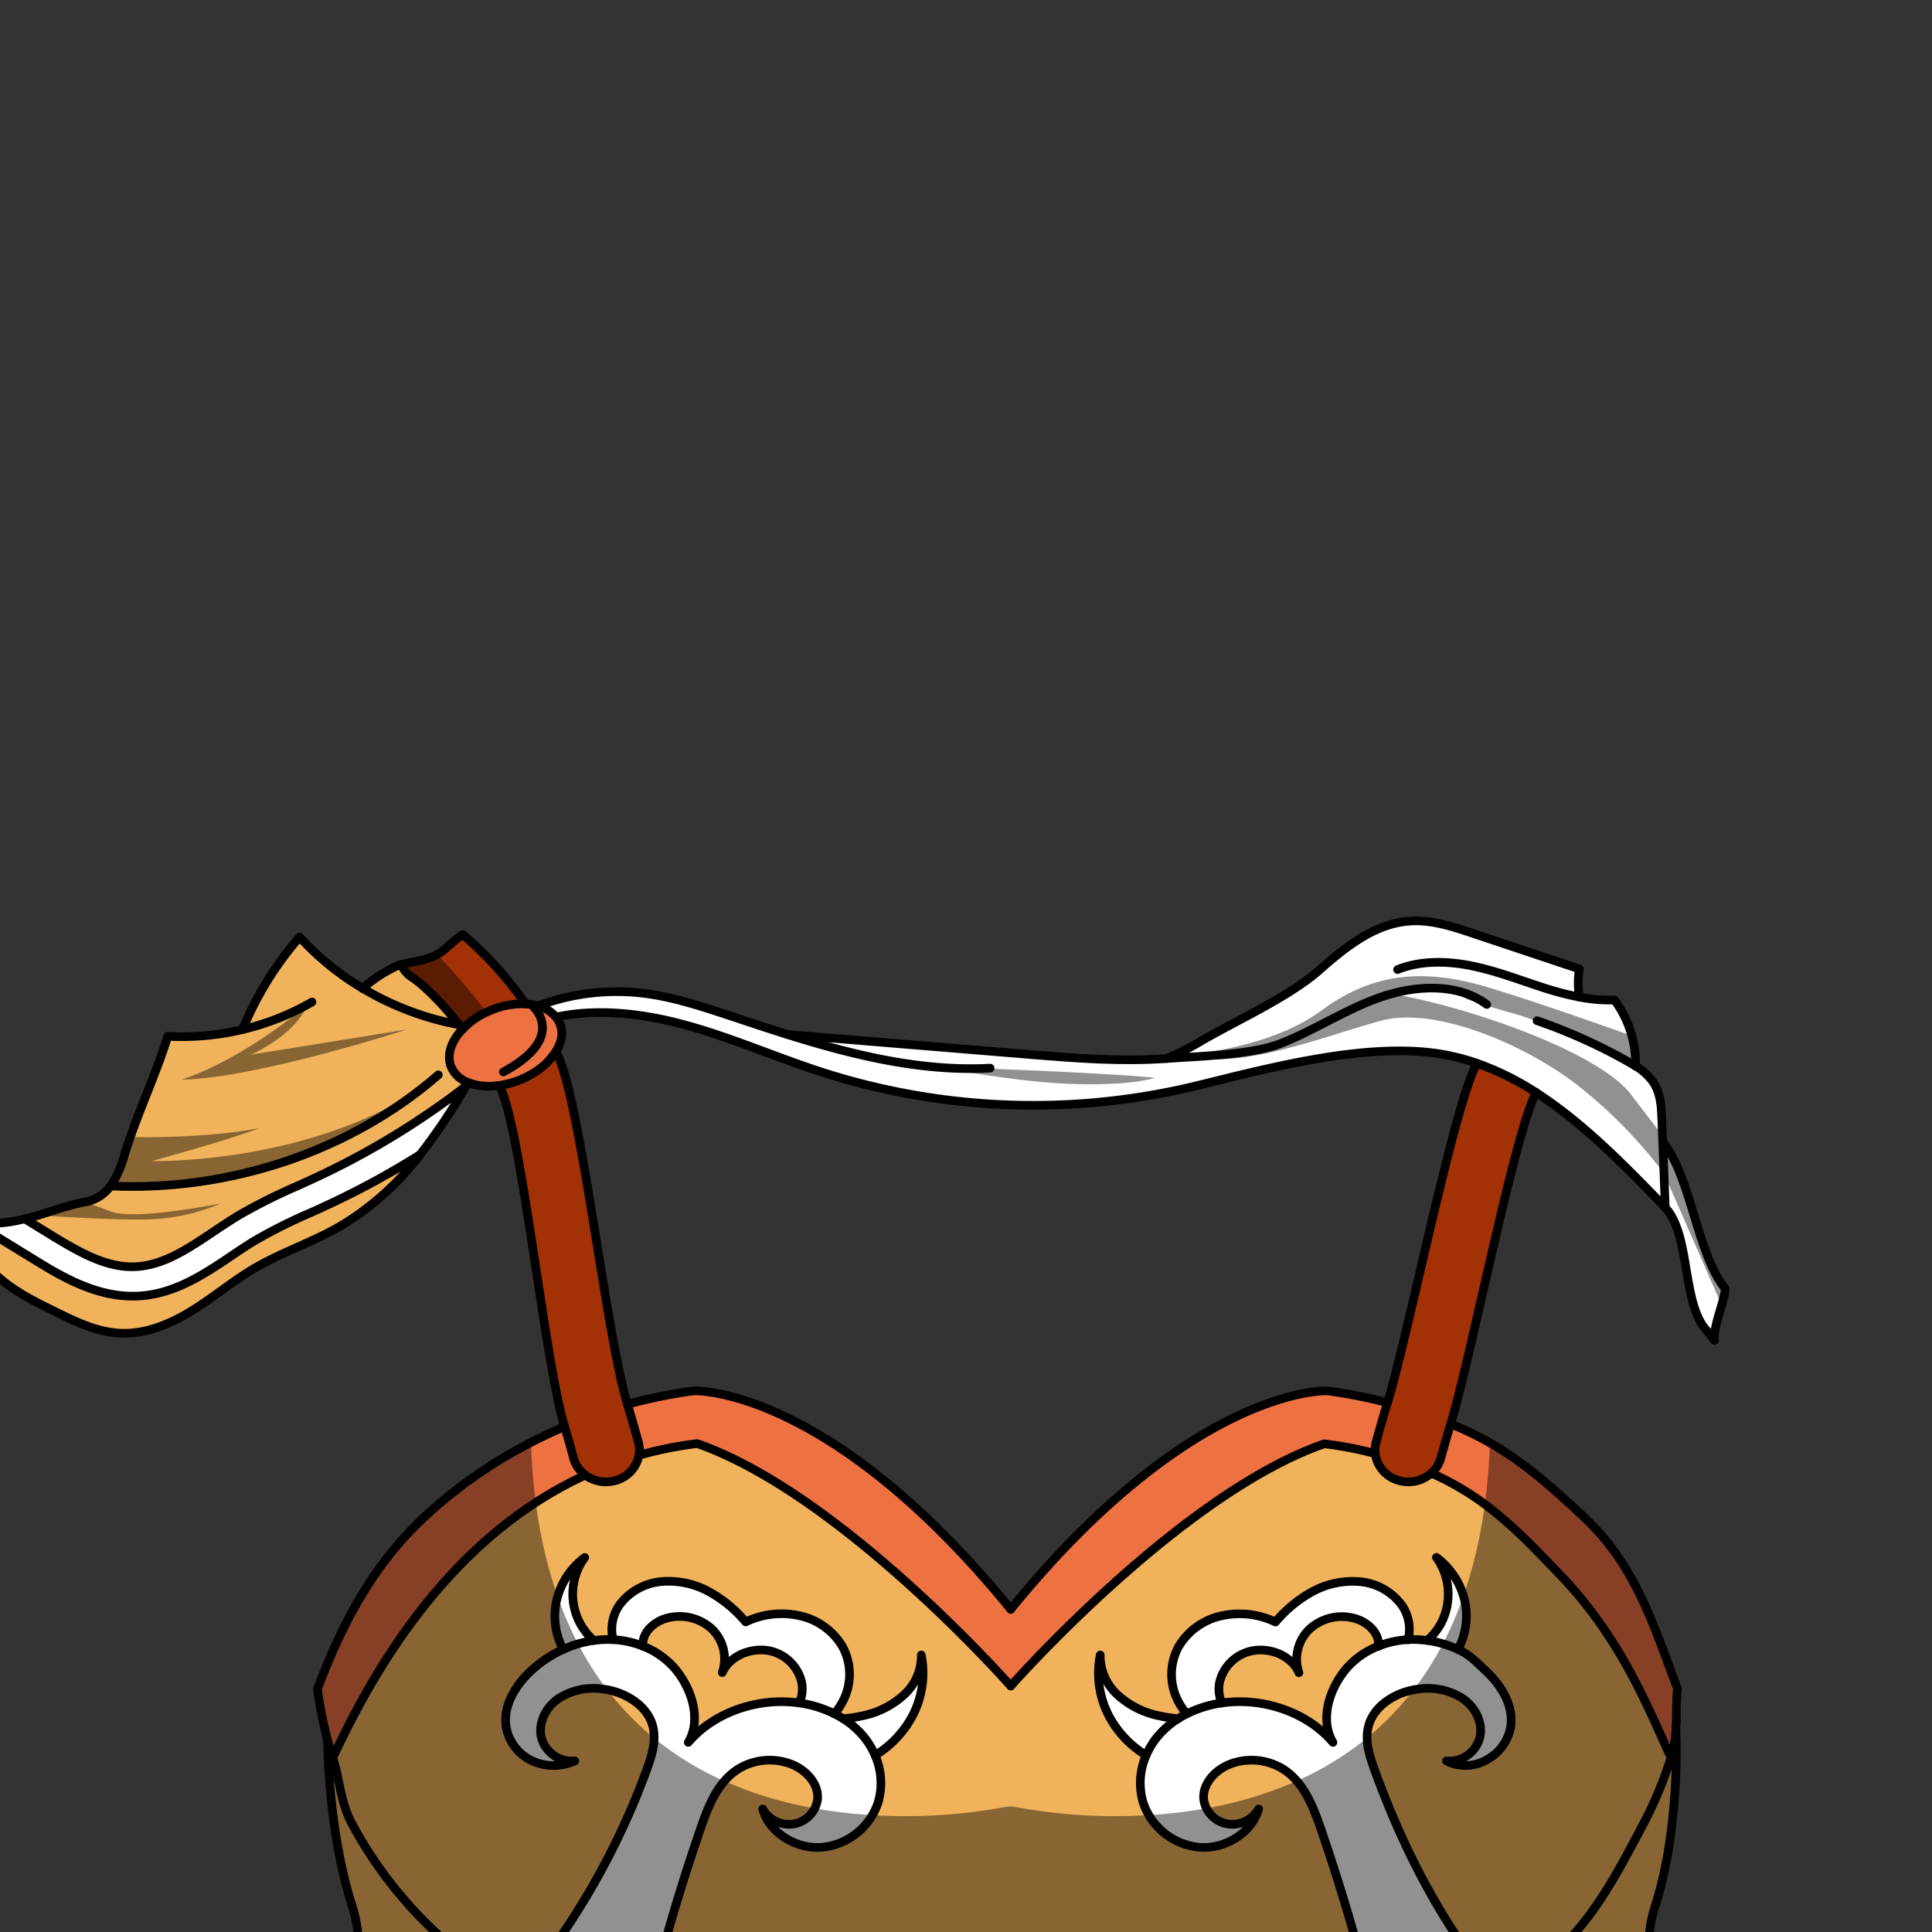 <svg xmlns="http://www.w3.org/2000/svg" xmlns:xlink="http://www.w3.org/1999/xlink" viewBox="0 0 432 432">
  <rect x="0" y="0" width="432" height="432" fill="#333333" stroke="none"/>
  <defs>
    <style>.BUNTAI_WALRUS_OUTFIT_BUNTAI_WALRUS_OUTFIT-41_cls-1,.BUNTAI_WALRUS_OUTFIT_BUNTAI_WALRUS_OUTFIT-41_cls-9{fill:none;}.BUNTAI_WALRUS_OUTFIT_BUNTAI_WALRUS_OUTFIT-41_cls-2{isolation:isolate;}.BUNTAI_WALRUS_OUTFIT_BUNTAI_WALRUS_OUTFIT-41_cls-3,.BUNTAI_WALRUS_OUTFIT_BUNTAI_WALRUS_OUTFIT-41_cls-6{fill:#f0b25a;}.BUNTAI_WALRUS_OUTFIT_BUNTAI_WALRUS_OUTFIT-41_cls-3,.BUNTAI_WALRUS_OUTFIT_BUNTAI_WALRUS_OUTFIT-41_cls-9{stroke:#000;}.BUNTAI_WALRUS_OUTFIT_BUNTAI_WALRUS_OUTFIT-41_cls-3{stroke-miterlimit:10;stroke-width:1.93px;}.BUNTAI_WALRUS_OUTFIT_BUNTAI_WALRUS_OUTFIT-41_cls-4{clip-path:url(#BUNTAI_WALRUS_OUTFIT_BUNTAI_WALRUS_OUTFIT-41_clip-path);}.BUNTAI_WALRUS_OUTFIT_BUNTAI_WALRUS_OUTFIT-41_cls-5{fill:#fff;}.BUNTAI_WALRUS_OUTFIT_BUNTAI_WALRUS_OUTFIT-41_cls-7{fill:#ee7142;}.BUNTAI_WALRUS_OUTFIT_BUNTAI_WALRUS_OUTFIT-41_cls-8{fill:#a23105;}.BUNTAI_WALRUS_OUTFIT_BUNTAI_WALRUS_OUTFIT-41_cls-9{stroke-linecap:round;stroke-linejoin:round;stroke-width:1.93px;}.BUNTAI_WALRUS_OUTFIT_BUNTAI_WALRUS_OUTFIT-41_cls-10{opacity:0.43;mix-blend-mode:multiply;}</style>
    <clipPath id="clip-path">
      <path class="BUNTAI_WALRUS_OUTFIT_BUNTAI_WALRUS_OUTFIT-41_cls-1" d="M-6.89-3.42v441H443.29v-441Zm321.36,270.9a.93.93,0,0,1-.59.21,1,1,0,0,1-.68-.28,25,25,0,0,1-4.38-6.56c-.48,8.51-1.27,18.22-2.5,23.12a1,1,0,0,1-.94.73h-.14a1,1,0,0,1-.82-1c.07-2.06.16-5.08.18-8.62a52.61,52.61,0,0,1-2,7.72c.07,6.19-.69,7.94-.77,8.12a1,1,0,0,1-.87.54h-.08a1,1,0,0,1-.85-.7,54.24,54.24,0,0,0-6.15-12.86l-3.59-2.16c-.63,3-1.3,6-2,9-.37,17.11-1,41.18-1.77,58.86a198.36,198.36,0,0,1-5.17,36.19.05.05,0,0,1,0,0c-.08.38-.18.76-.26,1.14l-.41,1.62c-3.93,16-10.43,33.75-13.44,33.75-2.42,0-2.54-1.74-3.05-9.06l-.4-5.52a1.11,1.11,0,0,1,0-.17c-.41-5.35-1-11.16-1.7-17.67-.1-.94-.21-2-.32-3l-.05-.53c-.07-.67-.13-1.37-.2-2.08l-.09-1c0-.43-.08-.86-.12-1.31l-.13-1.46c-.39-4.49-.8-9.82-1.22-15.86l-.22-3.14c0-.12,0-.18,0-.23-.25-3.7-.51-7.61-.76-11.61l-.18-2.88c-.19-2.91-.37-5.86-.54-8.83-.07-.94-.12-1.9-.18-2.86v-.25c-.38-6.48-.75-13-1.1-19.21l.95-.17-1,.06c0-.06,0-.12,0-.17a.86.86,0,0,1,0-.16s0-.09,0-.13v-.26c0-.14,0-.24,0-.31s0-.27,0-.42V308l0-.5a.66.66,0,0,1,0-.14c0-.17,0-.43,0-.68l0-.52c-.31-5.66-.6-11.06-.86-16l-.14-2.64c-.21-4-.4-7.7-.55-10.89l-.17-3.36c-.29-5.9-.46-9.45-.46-9.45l-.54-9.16a18.64,18.64,0,0,1-2.21,1.44l-.07,0h0a22.3,22.3,0,0,1-7.52,2.43,29,29,0,0,1-3.94.27,30.26,30.26,0,0,1-9.77-1.58l-.08,0a24.67,24.67,0,0,1-8.79-5.1l-.24.19-.44.34-.16.13-.09.06-.06,0-.71.52c-.08,4.76-.19,10.72-.33,17.42l-.08,4.11c-.06,3.41-.14,7-.22,10.61l-.06,2.58c0,1.1,0,2.2-.07,3.32-.12,5-.25,10.12-.38,15.18l-.1,3.69c-.17,6.26-.36,12.44-.56,18.29,0,.56,0,1.13-.05,1.69l-.12,3.41c0,.84-.06,1.67-.1,2.49l-.2,5c0,.75-.06,1.48-.1,2.2v.14c-.17,3.75-.41,7.42-.73,11,0,.37-.06.74-.1,1.1s-.05.7-.09,1.07a2.11,2.11,0,0,0,0,.32c-.06.58-.11,1.09-.17,1.61-.08.8-.16,1.61-.26,2.42-.31,2.82-.68,5.73-1.13,8.86a4.19,4.19,0,0,1-.08.56c-.11.76-.22,1.53-.34,2.28-.23,1.51-.46,3-.71,4.46l-.06.34c-.17,1-.34,2-.52,3-2.79,15.6-6.23,27.62-8.42,32.6-1,2.35-1.75,3.22-2.66,3.22-1.33,0-2.41-.74-3.31-2.28a7.16,7.16,0,0,1-.35-.66,27.35,27.35,0,0,1-1.67-4.87.19.19,0,0,0,0-.07c-.11-.48-.23-1-.36-1.52l.91-.34-.93.24s0-.1,0-.11c0-.19-.08-.41-.13-.62C195.21,401,194.14,393.76,193,384l-.08-.71c-.06-.55-.12-1.11-.17-1.68s-.11-1-.16-1.51a.53.53,0,0,1,0-.15c-.54-5.39-1.1-12.27-1.73-21.12,0-.26,0-.49,0-.72-.06-.83-.12-1.65-.17-2.48l0-.38c-.09-1.2-.17-2.44-.25-3.68,0-.31,0-.65-.07-1q-.21-3-.4-6.07l-.15-2.29c-.05-.72-.09-1.43-.13-2.12,0-.49-.07-1-.1-1.53l-.12-1.91a1.68,1.68,0,0,1,0-.2c0-.08,0-.25,0-.4s0-.4,0-.64c0-.51-.08-1.05-.11-1.59l0-.75c-.08-1.25-.16-2.52-.23-3.78,0-.59-.08-1.21-.12-1.82-.21-3.73-.43-7.47-.64-11.15-.06-1-.12-2.06-.17-3.09-.13-2.16-.25-4.31-.36-6.42-.05-.81-.09-1.6-.14-2.4l0-.81c-.17-3.1-.33-6.14-.48-9.05l-.08-1.45c-.06-1.22-.13-2.41-.18-3.57l-.08-1.39-.09-1.76,0-.73c-.05-.92-.09-1.82-.13-2.7,0-.47,0-.93-.07-1.4a1.47,1.47,0,0,1,0-.27l-.19-3.82v-.11l-.23-4.78c0-.32,0-.61,0-.91l0-.79-1.43.58-1.34.51a3.05,3.05,0,0,1-.29.11l-.25.09-1,.36-.18.07-.29.1-.22.07-.15,0-.13.05-.1,0-.27.08h0l0,0-.11,0-.23.06h0l-.33.11h0l-.23.08a.88.88,0,0,1-.15,0l-.26.07-.16,0-.24.08-.13,0h0l-11,4.43a47.92,47.92,0,0,0-9.2,12.85,1,1,0,0,1-.78.58h-.11a1,1,0,0,1-.78-.4c-.22-.3-1.29-2.1-1.2-8.19a49,49,0,0,1-4-11.39c0,5.08.13,9.48.28,12.2a1,1,0,0,1-.76,1l-.2,0a1,1,0,0,1-.9-.63c-1.93-5.15-3.14-15.57-3.85-24.38a34.29,34.29,0,0,1-3.65,4.62,22.51,22.51,0,0,1-3.76,3.21.91.91,0,0,1-.54.17,1,1,0,0,1-.73-.33,1,1,0,0,1,0-1.28,17.85,17.85,0,0,0,2.82-4.47v0c4.09-8.93,3.82-22.41,3.7-28.16v-.53a26.44,26.44,0,0,1,3.94-13.81,83.21,83.21,0,0,1,3.71-15.81l-.09-.17a1,1,0,0,1-.13-.47,1,1,0,0,1,.82-.94,2.44,2.44,0,0,0,.1-.24,14.72,14.72,0,0,1,3-4.29c.08-.27.16-.55.24-.85l.32-1c.27-.88.57-1.81.89-2.72s.66-1.77,1-2.5l.13-.27c.06-.14.12-.26.18-.38v0c0-.16,0-.33,0-.49a1.1,1.1,0,0,1,0-.18c-.1-1.55-.17-3.3-.21-5.56v-1.34c0-1.76,0-3.7,0-5.84v-.25c0-.4,0-.78,0-1.17v-.47c0-1.34,0-2.51-.12-3.58s-.19-2.12-.35-3.13c0,0,0-.1,0-.12-.18-1.18-.4-2.35-.69-3.72-.14-.63-.27-1.25-.41-1.87a1.42,1.42,0,0,1,0-.2l-.23-1.1s0-.1,0-.11v0a1.13,1.13,0,0,1,0-.18v0a.7.7,0,0,1,0-.14l-.19-1s0,0,0-.06a44.1,44.1,0,0,1-.64-5.67l0-.67c-.05-1.73,0-3.5.12-5.42.51-7.72,3.1-13.73,8.15-18.92.23-.24.48-.49.73-.73a52.12,52.12,0,0,1,8.85-6.71,31.48,31.48,0,0,1,5.13-9.79,1.46,1.46,0,0,1,.15-.2,31.86,31.86,0,0,1,10.58-8.9c15.19-7.94,35.31-16.16,56.36-9.18l3.7.51c15.92,2.16,28.48,3.87,36,17.3a37.94,37.94,0,0,1,2.32,4.9l.19.16q.41.34.81.72l0,0,0,0c.58.52,1.18,1,1.76,1.58a82,82,0,0,1,7.67,7.88c.26.32.47.58.66.83s.42.53.61.79l.21.29c.11.17.23.33.33.49a14.06,14.06,0,0,1,.89,1.47l.12.21c3.22,6.08,4.55,8.6,3.49,24.53,0,.55-.07,1.1-.1,1.64s-.07,1.07-.09,1.6-.06,1-.09,1.55v.05h0c-.06,1-.11,2-.16,3-.25,5.42-.4,10.79-.45,16,0,.6,0,1.2,0,1.8,0,2.15,0,4.26,0,6.31,0,1.33,0,2.62.06,3.9h0c0,1.3.06,2.59.1,3.84,0,.24,0,.45,0,.65a.92.92,0,0,1,0,.16c0,.23,0,.47,0,.69,0,.48,0,.9.05,1.32l0,.62a5.73,5.73,0,0,1,.38.62l0,.06.38.68a5.64,5.64,0,0,1,.26.55,1.17,1.17,0,0,1,.1.2c.06.14.12.26.17.4l.08.19c0,.09.1.25.16.4s.11.32.15.45.1.3.16.5.17.65.26,1l.12.46.13.55c.17.73.33,1.44.49,2.17.07.33.14.69.2,1,.11.53.19,1,.27,1.44a0,0,0,0,0,0,0,.09.09,0,0,0,0,.05c.05.27.1.56.14.83l0,.11v0c.1.55.19,1.11.27,1.66s.16,1.09.25,1.66.13.94.19,1.42a7.07,7.07,0,0,1,.09.72c.05.33.09.7.13,1.07l.06.47s0,.08,0,.12l.11.95v.11c.05.42.1.93.15,1.43l0,.29a36.27,36.27,0,0,1,2.62,13.71v.52c-.09,6.81-.33,24.89,4.39,32.82A1,1,0,0,1,314.47,267.48Z" />
    </clipPath>
  </defs>
  <g class="BUNTAI_WALRUS_OUTFIT_BUNTAI_WALRUS_OUTFIT-41_cls-2">
    <g id="outfit">
      <path class="BUNTAI_WALRUS_OUTFIT_BUNTAI_WALRUS_OUTFIT-41_cls-3" d="M152.65,450.4l-7.89.25-8.73.28-58.68,1.86s5.47-14,1.4-26.62c-5.34-16.46-5.51-36.5-5.51-37.23v0l0-.1,1.92-6.57L78.35,385l.62.54,49.18,43.27s0,0,0,0L146,444.57h0Z" />
      <g class="BUNTAI_WALRUS_OUTFIT_BUNTAI_WALRUS_OUTFIT-41_cls-4">
        <path class="BUNTAI_WALRUS_OUTFIT_BUNTAI_WALRUS_OUTFIT-41_cls-3" d="M371.51,452.79l-50.6-1.61-5.46-.17-7.81-.25-11.44-.36,9.15-8,.83-.73,16.06-14.13.06-.05.38-.34,47.46-41.75,3.52-3.1,1,3.51h0l.13,3.15s.72,20.48-4.71,37.25C366,438.75,371.51,452.79,371.51,452.79Z" />
        <path class="BUNTAI_WALRUS_OUTFIT_BUNTAI_WALRUS_OUTFIT-41_cls-5" d="M206,370.07a11.79,11.79,0,0,1-3.87,8.9,19.49,19.49,0,0,1-9.11,4.65,34.46,34.46,0,0,1-4.42.7h0a14.8,14.8,0,0,0-1.94-1.09,14.58,14.58,0,0,0,2.58-4.31,13,13,0,0,0-.75-10.71,14.74,14.74,0,0,0-9.67-6.92,18.53,18.53,0,0,0-12,1.4,28.93,28.93,0,0,0-8.24-6.79A18.78,18.78,0,0,0,148,353.67a13.14,13.14,0,0,0-9.26,5,9.48,9.48,0,0,0-1.59,8,19.83,19.83,0,0,0-2,0,22,22,0,0,0-2.27.2,14.58,14.58,0,0,1-3.15-4c-.12-.23-.23-.46-.33-.7s-.2-.48-.29-.72-.1-.26-.14-.4l-.06-.2c-.06-.18-.12-.36-.17-.54a.14.14,0,0,1,0-.06s0,0,0,0a.47.47,0,0,1,0-.16c0-.14-.06-.27-.1-.4s-.08-.35-.11-.53a.59.59,0,0,1,0-.14,1.7,1.7,0,0,0,0-.22,1.38,1.38,0,0,0,0-.2.76.76,0,0,1,0-.21c0-.17,0-.34-.05-.52s0-.16,0-.24v-.07c0-.12,0-.24,0-.36v-.06c0-.06,0-.11,0-.16,0-.35,0-.69,0-1a1.77,1.77,0,0,1,0-.23l0-.4c0-.13,0-.27,0-.4s.07-.54.12-.8.1-.53.15-.79h0c0-.13.06-.26.1-.39s.07-.26.11-.39h0c.08-.26.16-.51.25-.76h0l.07-.18,0-.07c.05-.14.11-.28.17-.42a6.65,6.65,0,0,1,.27-.61,11.63,11.63,0,0,1,.59-1.1l.24-.38c.13-.22.28-.43.43-.64-.24.18-.48.37-.71.57a12.3,12.3,0,0,0-1.19,1.09c-.27.26-.52.54-.76.82s-.48.56-.7.86-.24.32-.35.49a4.35,4.35,0,0,0-.38.57c-.12.17-.22.34-.32.51s-.27.45-.39.68l-.17.33c-.17.33-.32.66-.46,1l-.18.45c-.17.43-.32.86-.45,1.3a11.74,11.74,0,0,0-.32,1.3c0,.17-.07.34-.1.51s-.07.44-.1.66a16,16,0,0,0,1.76,9.46,26.63,26.63,0,0,0-7.11,4.7c-3.67,3.34-6.48,8.06-5.64,12.81a10.39,10.39,0,0,0,5.7,7.36,10.75,10.75,0,0,0,2.08.75l.3.08.21,0c.32.07.64.12,1,.16a12.4,12.4,0,0,0,1.36.08l.6,0a3.55,3.55,0,0,0,.46,0l.17,0h.12l.21,0h0l.16,0,.21,0a7,7,0,0,0,.91-.2l.31-.08a.32.32,0,0,0,.09,0A8.07,8.07,0,0,0,128,394a4.77,4.77,0,0,0,.52-.22,4.76,4.76,0,0,1-1.25,0h-.13a.47.47,0,0,1-.17,0h-.09l-.12,0a4.9,4.9,0,0,1-.92-.21,1.11,1.11,0,0,1-.29-.1l-.1,0a.7.7,0,0,1-.2-.08l-.34-.14h-.06a3.24,3.24,0,0,1-.36-.2l-.14-.08-.14-.08,0,0a6.34,6.34,0,0,1-1-.78l-.24-.23c-.13-.12-.25-.25-.37-.38l-.21-.26-.06-.06h0c-.09-.12-.18-.24-.26-.37l-.16-.24a5.15,5.15,0,0,1-.43-.8,1.67,1.67,0,0,1-.08-.2l0,0,0-.1a.07.07,0,0,1,0-.05c0-.09-.07-.18-.1-.27s-.1-.35-.14-.52a7,7,0,0,1-.16-1.5c0-.12,0-.24,0-.38a.11.11,0,0,1,0-.05v-.06a1.21,1.21,0,0,1,0-.19s0-.1,0-.15v0s0,0,0,0a2.36,2.36,0,0,1,0-.28,2.56,2.56,0,0,1,0-.27.43.43,0,0,1,0-.11,1.16,1.16,0,0,1,0-.18,1.8,1.8,0,0,1,0-.19.3.3,0,0,1,0-.1l.06-.2c0-.09.05-.18.08-.26l0,0v0l.07-.18a.61.61,0,0,0,0-.12.19.19,0,0,1,0-.07c.05-.13.11-.26.17-.39s.15-.32.24-.48a3.84,3.84,0,0,1,.22-.39h0l.1-.18c.13-.21.28-.42.44-.63l.06-.08.25-.31a4.36,4.36,0,0,1,.41-.46,4.78,4.78,0,0,1,.46-.44l.07-.06.16-.15a3.09,3.09,0,0,1,.39-.33c.11-.09.22-.18.34-.26a14.48,14.48,0,0,1,9.82-2.2c.43.05.86.11,1.28.2a8.64,8.64,0,0,1,.85.19,14.43,14.43,0,0,1,2.57.88c.26.1.51.23.76.35s.56.3.83.46a13.37,13.37,0,0,1,1.3.87c.2.15.4.31.59.48a10.21,10.21,0,0,1,1.23,1.23c.18.21.35.42.51.64s.23.33.33.49a8.6,8.6,0,0,1,.47.84,2,2,0,0,1,.1.21,4.89,4.89,0,0,1,.3.75c.08.21.15.42.21.64a9.68,9.68,0,0,1,.33,2.67c0,.27,0,.55,0,.82s0,.51-.08.76a15.68,15.68,0,0,1-.39,2c-.15.61-.33,1.22-.53,1.82s-.41,1.19-.62,1.78c-.39,1.06-.78,2.12-1.19,3.18l-.09.22a.19.19,0,0,1,0,.07l-.05.11c-.13.34-.26.68-.4,1s-.22.56-.34.84-.18.47-.28.7l-.15.37,0,.06c-.25.61-.5,1.22-.76,1.82l-.21.47c-.07.16-.14.32-.2.48-.35.8-.7,1.59-1.07,2.38-.18.41-.36.81-.55,1.21l0,.1c-.17.37-.34.75-.52,1.12-.33.69-.66,1.38-1,2.07l-.12.25-.59,1.18-.57,1.12c-.31.62-.63,1.24-1,1.85-.2.41-.42.82-.65,1.22-.11.23-.23.44-.35.66-.24.46-.5.91-.75,1.37s-.63,1.13-1,1.69l0,0c-.38.69-.79,1.37-1.19,2-.11.2-.22.38-.34.57l-.27.45-.17.29c-.45.75-.91,1.5-1.38,2.24q-.35.57-.72,1.14c-.16.26-.32.51-.49.76,0,0,0,0,0,0q-2.16,3.36-4.5,6.62c-.1.15-.2.29-.31.43l-.45.62c-.21.3-.43.59-.65.89s-.56.77-.84,1.15l0,.05-.14.17-.35.47-.55.72q-1,1.29-2,2.55t-1.8,2.22h0A167.66,167.66,0,0,0,136,450.93c2.65.66,5.44,1.29,8.35,1.86l.38-2.14.64-3.61c.21-.82.41-1.64.63-2.46h0c.26-1,.53-2.09.81-3.13,0-.2.11-.41.16-.62l.9-3.34,0-.11c.42-1.55.86-3.11,1.3-4.67l.09-.33c.38-1.29.75-2.59,1.14-3.88.15-.55.32-1.11.49-1.66a.24.24,0,0,1,0-.08c.45-1.49.9-3,1.36-4.46.91-3,1.86-5.9,2.84-8.84.52-1.58,1.06-3.16,1.6-4.74a54.87,54.87,0,0,1,2.1-5.35c.11-.25.24-.51.36-.75s.25-.5.39-.75.27-.48.41-.72a.67.67,0,0,1,.06-.12c.11-.19.23-.38.35-.57a16.85,16.85,0,0,1,1.62-2.2c.19-.23.39-.44.6-.65l.45-.45.29-.26.54-.45a12.25,12.25,0,0,1,1.32-.95,13.48,13.48,0,0,1,11.77-1c3.34,1.3,6.15,4.41,5.85,7.81a5.29,5.29,0,0,1-.29,1.31,3.65,3.65,0,0,1-.14.35,3.39,3.39,0,0,1-.18.39,6.19,6.19,0,0,1-1.33,1.77l-.28.25-.29.24-.31.22-.24.15a6.36,6.36,0,0,1-2.22.85,6.81,6.81,0,0,1-7-3.34c1.48,5.33,7.47,9,13.25,8.57a8.58,8.58,0,0,0,.87-.1,12.52,12.52,0,0,0,1.48-.3,12.74,12.74,0,0,0,1.33-.41l.58-.23c.26-.11.52-.22.77-.35a15.24,15.24,0,0,0,3.61-2.48c.2-.18.38-.36.57-.56l.18-.19c.15-.16.3-.32.44-.49s.37-.44.54-.67.34-.46.5-.7.27-.41.39-.62l0,0a.21.21,0,0,0,0-.06l.25-.45.21-.4a13.31,13.31,0,0,0,.78-1.92,15.39,15.39,0,0,0-.68-10.58,22.84,22.84,0,0,0,6.72-6.22A20.64,20.64,0,0,0,206,370.07Zm-52,19.56c3-5,.89-11.8-2.85-16.33a18.14,18.14,0,0,0-7.34-5.21,4,4,0,0,1,0-.5c0-2.59,2.33-4.78,4.92-5.64a10.75,10.75,0,0,1,10.42,2.22A9.31,9.31,0,0,1,161.5,374c1.55-3.51,5.83-5.45,9.81-5a9.33,9.33,0,0,1,8,7.46,8,8,0,0,1-.57,4.32C169.63,379.51,159.73,382.83,153.94,389.63Z" />
        <path class="BUNTAI_WALRUS_OUTFIT_BUNTAI_WALRUS_OUTFIT-41_cls-5" d="M337.87,384a1.28,1.28,0,0,0,0-.19,0,0,0,0,0,0,0c0-.21,0-.42-.08-.64a.25.25,0,0,0,0-.08,4.94,4.94,0,0,0-.1-.53c0-.23-.1-.47-.16-.7s-.09-.31-.14-.46-.12-.38-.19-.57-.14-.38-.22-.57-.06-.15-.1-.23c-.17-.4-.36-.79-.57-1.18-.05-.1-.1-.18-.16-.28a.41.41,0,0,0-.05-.09q-.16-.3-.36-.6c-.19-.31-.39-.61-.61-.9a2.83,2.83,0,0,0-.2-.28l-.33-.44c-.19-.24-.38-.47-.58-.7s-.32-.37-.49-.55-.33-.36-.5-.53l-.37-.37-.52-.49c-2.09-1.92-3.49-3.52-6.11-4.7a16,16,0,0,0,1.75-9.46c0-.22-.06-.44-.1-.66s-.06-.34-.1-.51a11.57,11.57,0,0,0-.32-1.29h0s0,0,0,0c-.06-.22-.13-.45-.21-.67a2.77,2.77,0,0,0-.1-.26,3.93,3.93,0,0,0-.2-.54c-.13-.33-.27-.66-.43-1s-.31-.61-.48-.91-.32-.56-.49-.83-.41-.61-.63-.91-.42-.55-.65-.82a11.81,11.81,0,0,0-1-1.06l-.61-.58-.59-.53-.7-.55a14.09,14.09,0,0,1,1.11,14.58,14.36,14.36,0,0,1-3.14,4,22,22,0,0,0-2.27-.2,19.83,19.83,0,0,0-2,0,9.51,9.51,0,0,0-1.59-8,13.14,13.14,0,0,0-9.26-5,18.78,18.78,0,0,0-10.54,2.23,28.79,28.79,0,0,0-8.24,6.79,18.55,18.55,0,0,0-12-1.4,14.72,14.72,0,0,0-9.66,6.92,13,13,0,0,0-.75,10.71,14.37,14.37,0,0,0,2.58,4.31,15.6,15.6,0,0,0-1.95,1.09h0a34.18,34.18,0,0,1-4.42-.7,19.49,19.49,0,0,1-9.11-4.65,11.76,11.76,0,0,1-3.87-8.9,20.64,20.64,0,0,0,3.53,16.19,22.72,22.72,0,0,0,6.72,6.22,15.39,15.39,0,0,0-.68,10.58,13.31,13.31,0,0,0,.78,1.92l.21.4.25.45a.21.21,0,0,0,0,.06l0,0c.12.21.25.42.39.62s.32.47.5.7.35.45.54.67.29.33.44.49l.18.19c.19.2.37.38.57.56a15.24,15.24,0,0,0,3.61,2.48c.25.13.51.24.77.35l.58.23a12.74,12.74,0,0,0,1.33.41,12.52,12.52,0,0,0,1.48.3,8.58,8.58,0,0,0,.87.1c5.78.45,11.77-3.24,13.24-8.57a6.78,6.78,0,0,1-7,3.34,6.36,6.36,0,0,1-2.22-.85l-.24-.15-.31-.22-.29-.24-.28-.25a4.89,4.89,0,0,1-.39-.4c-.12-.13-.24-.27-.35-.41l0,0a3.52,3.52,0,0,1-.3-.45,4.25,4.25,0,0,1-.27-.46v0h0a1.51,1.51,0,0,1-.11-.22,1,1,0,0,1-.09-.22c0-.1-.08-.2-.11-.3a5.31,5.31,0,0,1-.29-1.3c-.3-3.4,2.51-6.51,5.85-7.81a13.46,13.46,0,0,1,11.76,1,12.25,12.25,0,0,1,1.32.95,5.19,5.19,0,0,1,.45.37,4.48,4.48,0,0,1,.4.36l.32.31a4.27,4.27,0,0,1,.36.38l.35.39a1.37,1.37,0,0,1,.19.23c.09.09.17.2.26.3s.28.36.41.55a6,6,0,0,1,.46.66c.14.2.27.4.4.61.36.57.69,1.16,1,1.77l.36.72c.37.77.71,1.57,1,2.37.12.3.24.6.35.9.29.78.57,1.57.84,2.35.46,1.34.92,2.68,1.36,4l.6,1.8a2.25,2.25,0,0,1,.08.24c.24.72.47,1.44.71,2.16l.39,1.21c.06.17.11.35.17.53l.15.46c.07.24.15.48.22.72.34,1,.66,2.09,1,3.13l.24.77c.34,1.11.68,2.23,1,3.35.4,1.32.79,2.65,1.16,4,.25.85.49,1.69.73,2.54a1.46,1.46,0,0,1,0,.2c.3,1,.59,2.07.87,3.1.36,1.3.71,2.59,1,3.89h0c.14.51.27,1,.41,1.54.4,1.56.8,3.13,1.19,4.69l1.1,3.72.56,1.9h0c.72-.14,1.44-.29,2.14-.45,1.78-.38,3.48-.79,5.11-1.21l1.56-.41,2.1-.59q3-.86,5.56-1.72l.9-.3,1.13-.39c1-.34,1.93-.67,2.83-1,1.79-.65,3.42-1.28,4.88-1.84h0l-.57-.7-.36-.45-.33-.4L333,443l-.45-.56-.19-.24-.18-.24-.22-.27c-.16-.21-.32-.41-.49-.61a.54.54,0,0,1-.07-.13v0c-.1-.36.4-.73.12-1.1a.87.87,0,0,1-.15-.2,4.23,4.23,0,0,1-.32-.42c-.48-.62-.95-1.25-1.4-1.87S328.52,435.8,328,435a2.39,2.39,0,0,1-.16-.22c0-.06-.07-.1-.1-.15l-.21-.3c-.45-.64-.91-1.3-1.35-1.95l-.44-.64c-.41-.61-.81-1.22-1.22-1.85a2.53,2.53,0,0,1-.18-.27c-.45-.67-.88-1.34-1.31-2l-.12-.18a3.87,3.87,0,0,0-.21-.34.25.25,0,0,0,0-.07c-.54-.87-1.09-1.74-1.6-2.62l0,0-.08-.14a.57.57,0,0,1-.08-.13c-.55-.91-1.08-1.84-1.61-2.76-.13-.2-.24-.4-.36-.61-.27-.48-.54-1-.8-1.45s-.4-.69-.57-1l-.31-.56-.53-1c-.28-.51-.55-1-.82-1.56s-.47-.9-.7-1.35-.37-.74-.55-1.13a2.39,2.39,0,0,1-.12-.22c-.16-.31-.31-.62-.45-.92-.08-.15-.15-.31-.22-.46-.27-.55-.54-1.1-.79-1.66-.16-.33-.32-.67-.47-1s-.23-.49-.35-.73c-.25-.54-.5-1.09-.74-1.64l-.08-.18c0-.09-.07-.17-.1-.24-.47-1.08-.93-2.16-1.38-3.25l0-.06c-.15-.37-.31-.75-.45-1.13s-.19-.48-.28-.72-.19-.45-.28-.68a0,0,0,0,1,0,0c-.05-.11-.1-.22-.14-.33l0-.09a1.6,1.6,0,0,1-.1-.23v0l-.08-.2c-.05-.11-.08-.21-.12-.31-.35-.92-.69-1.84-1-2.77-.15-.41-.29-.82-.43-1.23-.07-.19-.13-.37-.19-.56s-.13-.39-.19-.59a.64.64,0,0,1,0-.07c-.08-.27-.16-.54-.23-.81a17.49,17.49,0,0,1-.45-2.1c0-.26-.07-.52-.09-.77a4.55,4.55,0,0,1,0-.53,3,3,0,0,1,0-.52,10.85,10.85,0,0,1,.07-1.4,8.14,8.14,0,0,1,.25-1.27c.06-.22.13-.43.21-.64a1.72,1.72,0,0,1,.07-.21c.09-.23.19-.46.3-.68a9.42,9.42,0,0,1,1.6-2.32c.1-.12.2-.22.31-.33a12.27,12.27,0,0,1,1.78-1.48c.25-.17.51-.34.78-.49a14.41,14.41,0,0,1,2.79-1.28c.21-.08.42-.15.64-.21a6.44,6.44,0,0,1,.72-.2l.86-.19c.42-.09.85-.15,1.28-.2a14.44,14.44,0,0,1,9.81,2.2,7.64,7.64,0,0,1,.77.61l0,0a.05.05,0,0,1,0,0c.15.13.29.27.43.41s.3.31.44.47.26.3.38.46a8.29,8.29,0,0,1,.48.68c.13.21.26.44.38.67s.22.44.32.66l0,.08a.69.69,0,0,0,.05.13c.05.11.09.23.13.34l.12.38c0,.06,0,.12,0,.17l0,.08,0,.13s0,0,0,.08h0a3.4,3.4,0,0,1,.07.34c0,.15.06.31.08.48h0a.25.25,0,0,1,0,.08,6.77,6.77,0,0,1-.11,2.24,7.06,7.06,0,0,1-7.5,5.32,9.29,9.29,0,0,0,8.64-.07,10.38,10.38,0,0,0,5.69-7.36c0-.25.08-.51.1-.76a1,1,0,0,0,0-.17,6.12,6.12,0,0,0,0-.74C337.9,384.45,337.89,384.21,337.87,384Zm-37-10.67c-3.73,4.53-5.8,11.3-2.84,16.33-5.8-6.8-15.69-10.12-24.8-8.83a8,8,0,0,1-.57-4.32,9.33,9.33,0,0,1,8-7.46c4-.48,8.26,1.46,9.81,5a9.31,9.31,0,0,1,2.44-9.82A10.75,10.75,0,0,1,303.31,362c2.59.86,4.89,3.05,4.92,5.64,0,.17,0,.35,0,.5A18.18,18.18,0,0,0,300.85,373.3Z" />
        <path class="BUNTAI_WALRUS_OUTFIT_BUNTAI_WALRUS_OUTFIT-41_cls-6" d="M159.06,364.16A10.74,10.74,0,0,0,148.64,362c-2.59.86-4.89,3-4.92,5.64,0,.17,0,.35,0,.5a18.08,18.08,0,0,1,7.35,5.21c3.73,4.53,5.8,11.3,2.84,16.32,5.8-6.79,15.69-10.12,24.8-8.82a8,8,0,0,0,.57-4.33,9.33,9.33,0,0,0-8-7.45c-4-.48-8.26,1.46-9.81,5A9.33,9.33,0,0,0,159.06,364.16Z" />
        <path class="BUNTAI_WALRUS_OUTFIT_BUNTAI_WALRUS_OUTFIT-41_cls-6" d="M308.21,368.09c0-.15,0-.33,0-.5,0-2.6-2.33-4.78-4.92-5.64a10.72,10.72,0,0,0-10.41,2.21,9.32,9.32,0,0,0-2.45,9.83c-1.55-3.51-5.83-5.45-9.81-5a9.33,9.33,0,0,0-8,7.45,8,8,0,0,0,.57,4.33c9.11-1.3,19,2,24.8,8.82-3-5-.89-11.79,2.85-16.32A18,18,0,0,1,308.21,368.09Z" />
        <path class="BUNTAI_WALRUS_OUTFIT_BUNTAI_WALRUS_OUTFIT-41_cls-6" d="M373.63,393h0a88.57,88.57,0,0,1-6.14,14.67c-7.27,13.74-13.4,25.69-26.75,34.42,0,0-2.31,1.09-6.33,2.64h0l-.57-.7-.36-.45-1-1.29-.27-.34-.39-.51c-.14-.17-.26-.34-.39-.52-.29-.36-.56-.73-.84-1.09a139,139,0,0,1-8.26-12.4q-2.81-4.69-5.27-9.55-3-5.83-5.57-11.88l-.08-.18c0-.09-.07-.17-.1-.24-.47-1.08-.93-2.16-1.38-3.25l0-.06c-.15-.37-.31-.75-.45-1.13s-.38-.93-.56-1.4a0,0,0,0,1,0,0c-.05-.11-.1-.22-.14-.33l0-.09-.1-.25-.08-.2c-.05-.11-.08-.21-.12-.31-.35-.92-.69-1.84-1-2.77-.15-.41-.29-.82-.43-1.23s-.26-.76-.38-1.15c-.21-.69-.4-1.38-.54-2.08-.06-.3-.12-.6-.16-.9s-.07-.52-.09-.77a9.24,9.24,0,0,1-.06-1.05,10.85,10.85,0,0,1,.07-1.4,8.14,8.14,0,0,1,.25-1.27c.06-.22.13-.43.21-.64a1.72,1.72,0,0,1,.07-.21c.09-.23.19-.46.3-.68a5.12,5.12,0,0,1,.27-.52l0-.07c.05-.08.1-.16.14-.24s.2-.31.31-.46l.24-.32a7.79,7.79,0,0,1,.6-.71c.1-.12.2-.22.31-.33l.37-.36.3-.26a11.72,11.72,0,0,1,1.11-.86,13.71,13.71,0,0,1,1.53-.91,15.62,15.62,0,0,1,3.4-1.27l.86-.19.47-.09.81-.11a14.44,14.44,0,0,1,9.81,2.2c.24.17.46.34.68.53a.12.12,0,0,1,.05.05l.07.06a9.55,9.55,0,0,1,1.7,1.94q.24.38.45.78a5.2,5.2,0,0,1,.26.53,2,2,0,0,0,.1.21c.06.15.12.31.17.47l.1.3q0,.15.09.33l0,.13a.29.29,0,0,1,0,.09,6,6,0,0,1,.14.76.07.07,0,0,1,0,.05h0a.25.25,0,0,1,0,.08,6.77,6.77,0,0,1-.11,2.24,7.06,7.06,0,0,1-7.5,5.32,9.29,9.29,0,0,0,8.64-.07,10.38,10.38,0,0,0,5.69-7.36c0-.25.08-.51.1-.76a8.77,8.77,0,0,0,0-1,5.83,5.83,0,0,0,0-.59,1.28,1.28,0,0,0,0-.19,0,0,0,0,0,0,0c0-.23-.05-.48-.09-.72s-.06-.35-.1-.53a12,12,0,0,0-.71-2.3c0-.07-.06-.15-.1-.23-.17-.4-.36-.79-.57-1.18,0,0-.05-.09-.07-.14l-.09-.14a.41.41,0,0,0-.05-.09q-.16-.3-.36-.6t-.54-.81l-.07-.09-.2-.28a20.06,20.06,0,0,0-1.9-2.22l-.37-.37-.52-.49c-2.09-1.92-3.49-3.52-6.11-4.7a16,16,0,0,0,1.75-9.46c0-.22-.06-.44-.1-.66s-.06-.34-.1-.51a11.57,11.57,0,0,0-.32-1.29h0a7.91,7.91,0,0,0-.3-.9c-.06-.2-.14-.39-.22-.59s-.16-.4-.25-.6l-.18-.38A16.63,16.63,0,0,0,324,351a11.84,11.84,0,0,0-.81-.92l-.14-.14c-.2-.2-.4-.4-.61-.58s-.39-.36-.59-.53l-.7-.55a14.09,14.09,0,0,1,1.11,14.58,14.36,14.36,0,0,1-3.14,4,22,22,0,0,0-2.27-.2,19.83,19.83,0,0,0-2,0,9.51,9.51,0,0,0-1.59-8,13.14,13.14,0,0,0-9.26-5,18.78,18.78,0,0,0-10.54,2.23,28.79,28.79,0,0,0-8.24,6.79,18.55,18.55,0,0,0-12-1.4,14.72,14.72,0,0,0-9.66,6.92,13,13,0,0,0-.75,10.71,14.37,14.37,0,0,0,2.58,4.31,15.6,15.6,0,0,0-1.95,1.09h0a34.18,34.18,0,0,1-4.42-.7,19.49,19.49,0,0,1-9.11-4.65,11.76,11.76,0,0,1-3.87-8.9,20.64,20.64,0,0,0,3.53,16.19,22.72,22.72,0,0,0,6.72,6.22,15.39,15.39,0,0,0-.68,10.58,13.31,13.31,0,0,0,.78,1.92,4.23,4.23,0,0,0,.22.42l.24.43a.21.21,0,0,0,0,.06s0,0,0,0c.12.21.25.42.39.62s.32.47.5.7.35.45.54.67.29.33.44.49l.17.18c.19.2.38.39.58.57l0,0c.2.18.41.37.63.54a14.58,14.58,0,0,0,1.43,1.05l.64.39a14.68,14.68,0,0,0,1.64.81l.58.23c.34.12.68.24,1,.33l.31.08a12.52,12.52,0,0,0,1.48.3,8.58,8.58,0,0,0,.87.1c5.78.45,11.77-3.24,13.24-8.57a6.78,6.78,0,0,1-7,3.34,5.89,5.89,0,0,1-1-.27,4.07,4.07,0,0,1-.44-.18l0,0a4,4,0,0,1-.46-.23,2.2,2.2,0,0,1-.26-.15l-.24-.15-.31-.22-.29-.24-.28-.25a6.42,6.42,0,0,1-1.34-1.77h0a2.48,2.48,0,0,1-.2-.44,5,5,0,0,1-.25-.74c0-.12-.06-.24-.08-.36s-.05-.33-.07-.5c-.3-3.4,2.51-6.51,5.85-7.81a13.46,13.46,0,0,1,11.76,1q.44.27.84.57a5.19,5.19,0,0,1,.46.36,5.71,5.71,0,0,1,.47.39c.25.21.49.44.72.67s.48.51.71.77.59.71.86,1.08a.31.31,0,0,1,.07.09c.13.18.27.37.39.57s.27.4.4.61a26.27,26.27,0,0,1,1.54,2.87c.14.3.27.61.4.92.61,1.42,1.14,2.89,1.63,4.32.28.8.55,1.6.82,2.41.14.38.27.77.39,1.16a4,4,0,0,1,.15.45l.6,1.8a2.25,2.25,0,0,1,.08.24c.24.72.47,1.44.71,2.16l.39,1.21c.06.17.11.35.17.53l.15.46c.07.24.15.48.22.72.42,1.3.82,2.6,1.22,3.9.34,1.11.68,2.23,1,3.35q1,3.25,1.89,6.51a1.46,1.46,0,0,1,0,.2c.3,1,.59,2.07.87,3.1.36,1.3.71,2.59,1,3.89h0c.14.51.27,1,.41,1.54.4,1.56.8,3.13,1.19,4.69l1.1,3.72.56,1.9h0c-24.94,5-58.61,5.36-82.23-19-17.7,18.23-41.05,22.59-62.13,21.53a137.16,137.16,0,0,1-19.46-2.44l.38-2.14.64-3.61c.21-.82.41-1.64.63-2.46h0c.26-1,.53-2.09.81-3.13,0-.2.11-.41.16-.62l.9-3.34,0-.11c.42-1.55.86-3.11,1.3-4.67q.84-2.94,1.72-5.87c.9-3,1.84-6.06,2.81-9.08.46-1.44.93-2.87,1.41-4.3s1.06-3.16,1.6-4.74c.22-.62.44-1.26.67-1.88s.47-1.26.73-1.89l.06-.14c.09-.22.19-.45.29-.67a26.15,26.15,0,0,1,1.51-3c.12-.23.26-.46.41-.69s.25-.4.39-.59a4.15,4.15,0,0,1,.3-.43,13.4,13.4,0,0,1,.93-1.18h0c.18-.21.36-.41.56-.61a11.71,11.71,0,0,1,1.33-1.21,5.19,5.19,0,0,1,.46-.36q.41-.3.84-.57a13.48,13.48,0,0,1,11.77-1c3.34,1.3,6.15,4.41,5.85,7.81a4.29,4.29,0,0,1-.07.5c0,.12-.05.24-.08.36a4.75,4.75,0,0,1-.28.8,3.39,3.39,0,0,1-.18.39,5,5,0,0,1-.37.63c-.08.13-.17.26-.26.38s-.12.15-.19.22a4.3,4.3,0,0,1-.51.54l-.28.25-.29.24-.31.22-.24.15a2.2,2.2,0,0,1-.26.15,4,4,0,0,1-.46.23l0,0a4.07,4.07,0,0,1-.44.18,5.89,5.89,0,0,1-1,.27,6.81,6.81,0,0,1-7-3.34c1.48,5.33,7.47,9,13.25,8.57a8.58,8.58,0,0,0,.87-.1,12.52,12.52,0,0,0,1.48-.3l.31-.08c.34-.09.68-.21,1-.33l.58-.23a14.68,14.68,0,0,0,1.64-.81l.64-.39a14.58,14.58,0,0,0,1.43-1.05c.22-.17.43-.36.63-.54l0,0c.2-.18.39-.37.58-.57l.17-.18c.15-.16.3-.32.44-.49s.37-.44.54-.67.34-.46.5-.7.27-.41.39-.62c0,0,0,0,0,0a.21.21,0,0,0,0-.06l.24-.43a4.23,4.23,0,0,0,.22-.42,13.31,13.31,0,0,0,.78-1.92,15.39,15.39,0,0,0-.68-10.58,22.84,22.84,0,0,0,6.72-6.22A20.64,20.64,0,0,0,206,370.07a11.79,11.79,0,0,1-3.87,8.9,19.49,19.49,0,0,1-9.11,4.65,34.46,34.46,0,0,1-4.42.7h0a14.8,14.8,0,0,0-1.94-1.09,14.58,14.58,0,0,0,2.58-4.31,13,13,0,0,0-.75-10.71,14.74,14.74,0,0,0-9.67-6.92,18.53,18.53,0,0,0-12,1.4,28.93,28.93,0,0,0-8.24-6.79A18.78,18.78,0,0,0,148,353.67a13.14,13.14,0,0,0-9.26,5,9.48,9.48,0,0,0-1.59,8,19.83,19.83,0,0,0-2,0,22,22,0,0,0-2.27.2,14.58,14.58,0,0,1-3.15-4c-.12-.23-.23-.46-.33-.7s-.2-.48-.29-.72-.1-.26-.14-.4a6.34,6.34,0,0,1-.23-.74.14.14,0,0,1,0-.06s0,0,0,0a.94.94,0,0,0,0-.16c0-.14-.06-.27-.1-.4s-.09-.45-.13-.67a1.7,1.7,0,0,0,0-.22,1.38,1.38,0,0,0,0-.2.76.76,0,0,1,0-.21c0-.17,0-.34-.05-.52a.09.09,0,0,0,0,0,1.15,1.15,0,0,0,0-.19s0-.07,0-.1,0-.22,0-.33v-.06q0-.6,0-1.2a1.77,1.77,0,0,1,0-.23l0-.4c0-.13,0-.27,0-.4s.05-.37.08-.55a1.87,1.87,0,0,1,0-.25c0-.27.1-.53.16-.8h0c.07-.26.13-.52.21-.78h0c.08-.26.16-.51.25-.76h0a1.75,1.75,0,0,1,.12-.32,3.65,3.65,0,0,1,.14-.35,6.65,6.65,0,0,1,.27-.61,11.63,11.63,0,0,1,.59-1.1l.24-.38c.13-.22.28-.43.43-.64-.24.18-.48.37-.71.57s-.38.32-.57.49c0,0,0,0,0,0-.2.18-.39.37-.58.56a15.41,15.41,0,0,0-1.46,1.68c-.12.16-.24.32-.35.49a13.91,13.91,0,0,0-1.09,1.76c-.09.16-.17.33-.26.5a17.09,17.09,0,0,0-1,2.57,11.74,11.74,0,0,0-.32,1.3c0,.17-.07.34-.1.51s-.07.44-.1.66a16,16,0,0,0,1.76,9.46,26.63,26.63,0,0,0-7.11,4.7c-3.67,3.34-6.48,8.06-5.64,12.81a10.39,10.39,0,0,0,5.7,7.36,10.75,10.75,0,0,0,2.08.75,4.64,4.64,0,0,0,.51.11,8,8,0,0,0,1,.16,10.87,10.87,0,0,0,2.42,0l.17,0,.52-.07.21,0a9.21,9.21,0,0,0,.91-.2l.5-.14.23-.07.46-.17c.23-.08.45-.18.67-.28a5.31,5.31,0,0,1-1.32,0h-.06a.47.47,0,0,1-.17,0h-.09l-.12,0-.12,0a5.47,5.47,0,0,1-.8-.19l-.29-.1-.1,0-.2-.08a2.63,2.63,0,0,1-.35-.15h0l-.36-.2-.14-.08-.14-.08a.24.24,0,0,1-.08-.06,2.86,2.86,0,0,1-.47-.33,5.45,5.45,0,0,1-.47-.37l0,0c-.17-.15-.32-.3-.47-.46l-.1-.11,0,0-.27-.32h0c-.09-.12-.18-.24-.26-.37l-.16-.24c-.09-.14-.17-.28-.25-.42s-.11-.23-.17-.35,0,0,0,0a1.67,1.67,0,0,1-.08-.2l0,0,0-.1s0-.05,0-.07a5.23,5.23,0,0,1-.23-.77,7,7,0,0,1-.16-1.5c0-.15,0-.3,0-.45v0c0-.13,0-.25,0-.38s0,0,0-.07l0-.21a2.56,2.56,0,0,1,0-.27.43.43,0,0,1,0-.11.36.36,0,0,1,0-.1.24.24,0,0,0,0-.08,1.8,1.8,0,0,1,0-.19c0-.15.09-.31.14-.47a2.09,2.09,0,0,1,.08-.23,2.18,2.18,0,0,1,.09-.23c.06-.16.12-.31.19-.46s.15-.32.24-.48.15-.27.23-.4q.25-.42.54-.81l.06-.08.25-.31a4.36,4.36,0,0,1,.41-.46l.31-.31.38-.35.39-.32c.11-.09.22-.18.34-.26a14.48,14.48,0,0,1,9.82-2.2l.81.11.47.09c.28.05.56.12.85.19s.46.11.68.18.61.19.9.3.51.19.76.3.67.29,1,.45.56.3.83.46a13.37,13.37,0,0,1,1.3.87c.2.15.4.31.59.48l.12.1c.19.17.38.34.55.52s.38.4.56.61.35.42.51.64.23.33.33.49l.05.08a2.54,2.54,0,0,1,.16.28c.08.14.16.28.23.43a1.55,1.55,0,0,1,.14.29,5.7,5.7,0,0,1,.29.72c.08.21.15.42.21.64a9.68,9.68,0,0,1,.33,2.67c0,.27,0,.55,0,.82s-.05.59-.1.89a21.12,21.12,0,0,1-.9,3.69c-.05.15-.1.31-.16.46-.14.44-.3.88-.46,1.32-.39,1.06-.78,2.12-1.19,3.18l-.09.22-.07.18c-.13.34-.26.68-.4,1s-.22.56-.34.84-.18.47-.28.7l-.15.37,0,.06c-.25.61-.5,1.22-.76,1.82l-.41,1c-.35.8-.7,1.59-1.07,2.38-.18.41-.36.81-.55,1.21l0,.1c-.17.37-.34.75-.52,1.12-.33.69-.66,1.38-1,2.07l-.12.25-.59,1.18-.57,1.12c-.13.27-.26.53-.4.78s-.23.45-.35.66l-.22.41c-.2.41-.42.82-.65,1.22s-.44.83-.67,1.23c-.45.84-.91,1.67-1.39,2.49l0,0c-.39.68-.79,1.36-1.19,2-.11.2-.22.38-.34.57s-.17.3-.26.45h0l-.25.43c-.43.71-.86,1.41-1.3,2.1-.24.38-.47.76-.72,1.14s-.32.51-.49.76c0,0,0,0,0,0-.8,1.24-1.61,2.47-2.45,3.69-.18.28-.37.55-.56.82-.49.71-1,1.41-1.49,2.11-.1.15-.2.29-.31.43s-.29.41-.44.62-.43.6-.66.89-.26.36-.39.54l-.45.61,0,.05c-.16.22-.32.43-.49.64l-.55.72c-.37.5-.76,1-1.15,1.49-.24.32-.49.63-.73.94l-.1.12q-.89,1.13-1.8,2.22h0c-4-1.55-6.33-2.64-6.33-2.64a94,94,0,0,1-31.59-34.42C76.13,403,76,398.06,74.42,393h0c1-2,2-4.27,3.28-6.71.21-.42.42-.84.65-1.27C86,370.28,98.93,349.51,119.84,336a86,86,0,0,1,11.07-6.11,7.7,7.7,0,0,0,4.59,1.51,7.89,7.89,0,0,0,1.86-.23,7.26,7.26,0,0,0,5.53-5.7c.73-.21,1.46-.41,2.2-.6l.76-.19.57-.14.21-.05c.56-.14,1.12-.26,1.69-.38l.3-.07.14,0,.28-.06.27,0,1.75-.34.64-.11.49-.08.11,0,1-.15.18,0h.11l1.11-.16,1.19-.16C188.07,334,226,377,226,377s37.9-43,70.11-54.17A83.46,83.46,0,0,1,307.49,325a7.2,7.2,0,0,0,5.59,6.14,7.89,7.89,0,0,0,1.86.23,7.69,7.69,0,0,0,5.13-1.94,61.79,61.79,0,0,1,12,7c6.2,4.61,11.27,10,16.75,15.71a104.89,104.89,0,0,1,18.52,27.24c1,2.07,1.95,4.08,2.82,6C371.42,388.16,372.56,390.74,373.63,393Z" />
        <path class="BUNTAI_WALRUS_OUTFIT_BUNTAI_WALRUS_OUTFIT-41_cls-7" d="M375.09,377.61c0,.42-.1.84-.13,1.26,0,.06,0,.11,0,.16,0,.33-.05.66-.06,1a1.94,1.94,0,0,0,0,.24c0,.42,0,.83-.05,1.25l0,1c0,1.1,0,2.19-.09,3.28h0c0,.83-.07,1.66-.15,2.48,0,.21,0,.41-.06.61s0,.37-.07.55-.07.5-.11.75-.1.56-.15.84c-.14.67-.31,1.34-.52,2-.24-.51-.49-1-.74-1.59-.85-1.86-1.76-3.9-2.75-6.07-.32-.71-.65-1.42-1-2.15-.19-.41-.38-.82-.58-1.23-.4-.86-.82-1.73-1.25-2.6-.26-.54-.53-1.07-.8-1.61s-.55-1.09-.84-1.64-.67-1.27-1-1.91c-.56-1-1.14-2.07-1.75-3.12-.51-.89-1.05-1.79-1.61-2.7-.21-.34-.42-.68-.64-1-.37-.6-.76-1.2-1.16-1.8-.3-.45-.6-.91-.91-1.36s-.53-.77-.81-1.16-.54-.77-.82-1.15c-.05-.08-.11-.15-.17-.23-.31-.43-.62-.85-.94-1.27-.71-.94-1.44-1.87-2.21-2.81-.35-.43-.7-.85-1.07-1.27a.31.31,0,0,0-.09-.11c-.38-.46-.77-.9-1.17-1.35s-.82-.92-1.24-1.37-.84-.91-1.28-1.36c-5.48-5.69-10.55-11.1-16.75-15.71a61.79,61.79,0,0,0-12-7,6.83,6.83,0,0,0,2.12-3.39c.71-2.64,1.45-5.18,2.2-7.62.49.19,1,.4,1.46.61a69.68,69.68,0,0,1,7.34,3.64c7.81,4.47,14,10.05,21,16.58C365.69,350,369.68,363.21,375.09,377.61Z" />
        <path class="BUNTAI_WALRUS_OUTFIT_BUNTAI_WALRUS_OUTFIT-41_cls-7" d="M307.68,322.5a6.76,6.76,0,0,0-.19,2.48,83.61,83.61,0,0,0-11.4-2.19C263.88,334,226,377,226,377s-37.9-43-70.11-54.16c-.78.09-1.55.19-2.31.31l-.23,0c-.76.1-1.52.24-2.27.37l-.19,0-2.11.41-.09,0c-.76.17-1.51.33-2.25.52s-1.19.28-1.77.44l-1.76.48a6.54,6.54,0,0,0-.12-2.91q-1.2-4.39-2.44-8.47a110.74,110.74,0,0,1,14.81-3s30-1.35,70.84,48.83C266.86,309.66,296.81,311,296.81,311a109,109,0,0,1,13.42,2.65C309.36,316.5,308.5,319.44,307.68,322.5Z" />
        <path class="BUNTAI_WALRUS_OUTFIT_BUNTAI_WALRUS_OUTFIT-41_cls-7" d="M130.91,329.84A86,86,0,0,0,119.84,336C98.93,349.51,86,370.28,78.35,385c-.23.43-.44.85-.65,1.27-1.24,2.44-2.33,4.7-3.28,6.71-.43-1.35-.82-2.71-1.18-4.07v0a.19.19,0,0,1,0-.07A86.47,86.47,0,0,1,71,377.61c5.4-14.4,12.29-27.66,23.79-38.38a105.46,105.46,0,0,1,23.93-16.76c2.4-1.25,4.86-2.4,7.35-3.46l.12-.06c.69,2.28,1.37,4.63,2,7.07A6.9,6.9,0,0,0,130.91,329.84Z" />
        <path class="BUNTAI_WALRUS_OUTFIT_BUNTAI_WALRUS_OUTFIT-41_cls-5" d="M371.79,255.31c6.44,8,7.57,24.92,14,32.89-.48,3.8-2.58,7.64-2.44,11.47-.68-.85-1.37-1.69-2.05-2.51-5.2-6.19-3.35-21.22-8.95-27.11Z" />
        <path class="BUNTAI_WALRUS_OUTFIT_BUNTAI_WALRUS_OUTFIT-41_cls-5" d="M176.07,231.32l54.64,4.5c10,.82,20.18,1.6,30.11.87a59.63,59.63,0,0,0,7.33-3.66c8-4.72,19.91-10,26.83-16.09,5.89-5.19,12.52-10.57,20.54-11,4.69-.26,9.28,1.24,13.72,2.73l23.93,8a18.07,18.07,0,0,0,0,6.31,35,35,0,0,0,7.85.65,24,24,0,0,1,4.69,14.8,12.64,12.64,0,0,1,4,3.71c1.58,2.43,1.73,5.43,1.84,8.28.07,1.64.13,3.29.2,4.92l.57,14.74q-4.23-4.46-8.61-8.8c-6.18-6.11-12.87-12.16-20.26-16.92a61.93,61.93,0,0,0-13.25-6.56,48.35,48.35,0,0,0-9.06-2.22c-16.36-2.33-37.45,3.27-53.48,7.21A154.59,154.59,0,0,1,184,239.84c-10.8-3.49-21.18-8.18-32.2-11-8.9-2.29-18.49-3.31-27.4-1.42a7.73,7.73,0,0,0-4.09-2.51A49.86,49.86,0,0,1,143,222c7,.74,13.77,3,20.43,5.19C167.58,228.58,171.81,230,176.07,231.32Z" />
        <path class="BUNTAI_WALRUS_OUTFIT_BUNTAI_WALRUS_OUTFIT-41_cls-7" d="M124.29,235.13a15.44,15.44,0,0,1-5.74,5.22,16.3,16.3,0,0,1-1.77.9,19.84,19.84,0,0,1-5.17,1.46c-.33,0-.65.08-1,.1a13,13,0,0,1-6-.78,6.65,6.65,0,0,1-3.58-3.15c-1.29-2.65-.28-5.93,2.34-8.7a1.67,1.67,0,0,1,.13-.12h0a17.2,17.2,0,0,1,5.08-3.63c.24-.12.49-.24.75-.35a18.64,18.64,0,0,1,8-1.61,10.51,10.51,0,0,1,1.27.12,10.2,10.2,0,0,1,1.61.31,7.73,7.73,0,0,1,4.09,2.51,6.54,6.54,0,0,1,.66,1C126.08,230.48,125.71,232.87,124.29,235.13Z" />
        <path class="BUNTAI_WALRUS_OUTFIT_BUNTAI_WALRUS_OUTFIT-41_cls-8" d="M330.24,237.77c-5.13,9.2-15.39,61-20,75.89-.87,2.84-1.73,5.78-2.55,8.84a6.76,6.76,0,0,0-.19,2.48,7.22,7.22,0,0,0,5.59,6.14,7.89,7.89,0,0,0,1.86.23,7.65,7.65,0,0,0,5.13-2,6.79,6.79,0,0,0,2.12-3.39c.71-2.63,1.45-5.18,2.2-7.62,4.4-14.38,14.37-65.54,19.11-74.06A62.23,62.23,0,0,0,330.24,237.77Z" />
        <path class="BUNTAI_WALRUS_OUTFIT_BUNTAI_WALRUS_OUTFIT-41_cls-8" d="M142.89,325.41a7.24,7.24,0,0,1-5.52,5.71,8,8,0,0,1-1.87.23,7.72,7.72,0,0,1-4.59-1.51,7,7,0,0,1-2.66-3.83c-.65-2.43-1.33-4.78-2-7.06-4.55-15-9.72-67.54-14.62-76.24a19.84,19.84,0,0,0,5.17-1.46,16.3,16.3,0,0,0,1.77-.9,15.44,15.44,0,0,0,5.74-5.22c5.46,9.51,11.11,62.94,16,78.9q1.24,4.08,2.44,8.47A6.54,6.54,0,0,1,142.89,325.41Z" />
        <path class="BUNTAI_WALRUS_OUTFIT_BUNTAI_WALRUS_OUTFIT-41_cls-8" d="M117.46,224.46a18.64,18.64,0,0,0-8,1.61c-.26.11-.51.23-.75.35h0l-.72.37-.67.37a16.84,16.84,0,0,0-2.18,1.52,12.06,12.06,0,0,0-1.48,1.36h0a1.67,1.67,0,0,0-.13.12c-.28-.36-.54-.71-.81-1.05a64.86,64.86,0,0,0-7.91-8.57l-.16-.14a.63.63,0,0,1-.13-.11c-1.24-1.06-2-1.54-2-1.57a7.11,7.11,0,0,1-2.77-3.08c2.73-.62,5.59-.93,8-2.2a6.48,6.48,0,0,0,.57-.33c1.88-1.17,3.26-3,5.16-4.08l.11-.05A79.45,79.45,0,0,1,117.46,224.46Z" />
        <path class="BUNTAI_WALRUS_OUTFIT_BUNTAI_WALRUS_OUTFIT-41_cls-5" d="M104.2,242.86a130.62,130.62,0,0,1-10.29,15.33,185.8,185.8,0,0,1-20.36,11.1q-2.11,1-4.22,1.93a116.61,116.61,0,0,0-12.15,6.07c-1.81,1.08-3.58,2.27-5.44,3.53-6.41,4.29-13,8.73-21.33,9-.28,0-.56,0-.84,0-8.64,0-16.38-4.75-22.07-8.25l-12.74-7.83a42.05,42.05,0,0,1,4.49-.22,29,29,0,0,0,6.26-1l5.75,3.54c6.62,4.06,12.61,7.43,18.89,7.18s11.75-3.92,17.59-7.84c1.86-1.24,3.78-2.53,5.73-3.7a124.84,124.84,0,0,1,12.88-6.45q2.07-.93,4.13-1.89A177.36,177.36,0,0,0,104.2,242.86Z" />
        <path class="BUNTAI_WALRUS_OUTFIT_BUNTAI_WALRUS_OUTFIT-41_cls-6" d="M104.68,242l-.48.83a177.36,177.36,0,0,1-33.72,20.57q-2.06,1-4.13,1.89a124.84,124.84,0,0,0-12.88,6.45c-1.95,1.17-3.87,2.46-5.73,3.7-5.84,3.92-11.35,7.62-17.59,7.84s-12.27-3.12-18.89-7.18l-5.75-3.54c1-.25,2-.54,3.05-.86h0a101.86,101.86,0,0,1,10.08-2.88l.62-.12a8.81,8.81,0,0,0,5.4-3.53,6.61,6.61,0,0,0,.44-.6,18.94,18.94,0,0,0,2.08-4.47c.25-.71.46-1.42.68-2.12,2.79-9,6.83-17.33,9.62-26.28a58.41,58.41,0,0,0,16.73-1.52A73.76,73.76,0,0,1,67,209.53,61.36,61.36,0,0,0,81.09,221h0a33.23,33.23,0,0,1,7.61-5,8.77,8.77,0,0,1,1-.36,7.11,7.11,0,0,0,2.77,3.08s.76.51,2,1.57a.63.63,0,0,0,.13.11l.16.14a64.86,64.86,0,0,1,7.91,8.57c.27.34.53.69.81,1.05-2.62,2.77-3.63,6-2.34,8.7A6.65,6.65,0,0,0,104.68,242Z" />
        <path class="BUNTAI_WALRUS_OUTFIT_BUNTAI_WALRUS_OUTFIT-41_cls-6" d="M69.33,271.22a116.61,116.61,0,0,0-12.15,6.07c-1.81,1.08-3.58,2.27-5.44,3.53-6.41,4.29-13,8.73-21.33,9-.28,0-.56,0-.84,0-8.64,0-16.38-4.75-22.07-8.25l-12.74-7.83a10.54,10.54,0,0,0-1.91.43c-2,.66-3.92,2.28-4,4.31,4.42-.32,7,3.35,10.06,6.34,3.8,3.68,8.71,6.1,13.53,8.46,4.55,2.24,9.27,4.52,14.38,4.77,5.79.28,11.36-2.09,16.2-5.09s9.17-6.69,14.1-9.56c6-3.46,12.63-5.67,18.61-9.07a63.43,63.43,0,0,0,18.23-16.19,185.8,185.8,0,0,1-20.36,11.1Q71.44,270.28,69.33,271.22Z" />
        <path class="BUNTAI_WALRUS_OUTFIT_BUNTAI_WALRUS_OUTFIT-41_cls-9" d="M81.1,221a65.3,65.3,0,0,0,21.53,8.13" />
        <path class="BUNTAI_WALRUS_OUTFIT_BUNTAI_WALRUS_OUTFIT-41_cls-9" d="M54.25,230.2A73.76,73.76,0,0,1,67,209.53,61.36,61.36,0,0,0,81.09,221" />
        <path class="BUNTAI_WALRUS_OUTFIT_BUNTAI_WALRUS_OUTFIT-41_cls-9" d="M-5.24,273.79a10.54,10.54,0,0,0-1.91.43c-2,.66-3.92,2.28-4,4.31,4.42-.32,7,3.35,10.06,6.34,3.8,3.68,8.71,6.1,13.53,8.46,4.55,2.24,9.27,4.52,14.38,4.77,5.79.28,11.36-2.09,16.2-5.09s9.17-6.69,14.1-9.56c6-3.46,12.63-5.67,18.61-9.07a63.43,63.43,0,0,0,18.23-16.19" />
        <path class="BUNTAI_WALRUS_OUTFIT_BUNTAI_WALRUS_OUTFIT-41_cls-9" d="M69.76,224.05a57.29,57.29,0,0,1-15.51,6.15,58.41,58.41,0,0,1-16.73,1.52C34.73,240.67,30.69,249,27.9,258a25,25,0,0,1-2.76,6.59,6.61,6.61,0,0,1-.44.6,8.81,8.81,0,0,1-5.4,3.53c-4.66.81-9.18,2.72-13.79,3.87" />
        <path class="BUNTAI_WALRUS_OUTFIT_BUNTAI_WALRUS_OUTFIT-41_cls-9" d="M24.7,265.19c26.59,1.26,53.68-7.77,73.31-24.85" />
        <path class="BUNTAI_WALRUS_OUTFIT_BUNTAI_WALRUS_OUTFIT-41_cls-9" d="M104.2,242.86a130.62,130.62,0,0,1-10.29,15.33,185.8,185.8,0,0,1-20.36,11.1q-2.11,1-4.22,1.93a116.61,116.61,0,0,0-12.15,6.07c-1.81,1.08-3.58,2.27-5.44,3.53-6.41,4.29-13,8.73-21.33,9-.28,0-.56,0-.84,0-8.64,0-16.38-4.75-22.07-8.25l-12.74-7.83a42.05,42.05,0,0,1,4.49-.22,29,29,0,0,0,6.26-1l5.75,3.54c6.62,4.06,12.61,7.43,18.89,7.18s11.75-3.92,17.59-7.84c1.86-1.24,3.78-2.53,5.73-3.7a124.84,124.84,0,0,1,12.88-6.45q2.07-.93,4.13-1.89A177.36,177.36,0,0,0,104.2,242.86Z" />
        <path class="BUNTAI_WALRUS_OUTFIT_BUNTAI_WALRUS_OUTFIT-41_cls-9" d="M124.29,235.13a15.44,15.44,0,0,1-5.74,5.22,16.3,16.3,0,0,1-1.77.9,19.84,19.84,0,0,1-5.17,1.46c-.33,0-.65.08-1,.1a13,13,0,0,1-6-.78,6.65,6.65,0,0,1-3.58-3.15c-1.29-2.65-.28-5.93,2.34-8.7a1.67,1.67,0,0,1,.13-.12h0a17.2,17.2,0,0,1,5.08-3.63c.24-.12.49-.24.75-.35a18.64,18.64,0,0,1,8-1.61,10.51,10.51,0,0,1,1.27.12,10.2,10.2,0,0,1,1.61.31,7.73,7.73,0,0,1,4.09,2.51,6.54,6.54,0,0,1,.66,1C126.08,230.48,125.71,232.87,124.29,235.13Z" />
        <path class="BUNTAI_WALRUS_OUTFIT_BUNTAI_WALRUS_OUTFIT-41_cls-9" d="M111.61,242.71c4.9,8.7,10.07,61.24,14.62,76.24.69,2.28,1.37,4.63,2,7.06a7,7,0,0,0,2.66,3.83,7.72,7.72,0,0,0,4.59,1.51,8,8,0,0,0,1.87-.23,7.24,7.24,0,0,0,5.52-5.71,6.54,6.54,0,0,0-.12-2.91q-1.2-4.39-2.44-8.47c-4.93-16-10.58-69.39-16-78.9" />
        <path class="BUNTAI_WALRUS_OUTFIT_BUNTAI_WALRUS_OUTFIT-41_cls-9" d="M103.5,209a79.45,79.45,0,0,1,14,15.46" />
        <path class="BUNTAI_WALRUS_OUTFIT_BUNTAI_WALRUS_OUTFIT-41_cls-9" d="M103.44,230.18c-.28-.36-.54-.71-.81-1.05-5.88-7.5-10.1-10.33-10.2-10.39a7.11,7.11,0,0,1-2.77-3.08" />
        <path class="BUNTAI_WALRUS_OUTFIT_BUNTAI_WALRUS_OUTFIT-41_cls-9" d="M330.24,237.77c-5.13,9.2-15.39,61-20,75.89-.87,2.84-1.73,5.78-2.55,8.84a6.76,6.76,0,0,0-.19,2.48,7.22,7.22,0,0,0,5.59,6.14,7.89,7.89,0,0,0,1.86.23,7.65,7.65,0,0,0,5.13-2,6.79,6.79,0,0,0,2.12-3.39c.71-2.63,1.45-5.18,2.2-7.62,4.4-14.38,14.37-65.54,19.1-74.06" />
        <path class="BUNTAI_WALRUS_OUTFIT_BUNTAI_WALRUS_OUTFIT-41_cls-9" d="M103.5,209l-.11.05c-1.9,1.12-3.28,2.91-5.16,4.08a6.48,6.48,0,0,1-.57.33c-2.41,1.27-5.27,1.58-8,2.2a8.77,8.77,0,0,0-1,.36,33.23,33.23,0,0,0-7.61,5h0" />
        <path class="BUNTAI_WALRUS_OUTFIT_BUNTAI_WALRUS_OUTFIT-41_cls-9" d="M124.43,227.4c8.91-1.89,18.5-.87,27.4,1.42,11,2.84,21.4,7.53,32.2,11a154.59,154.59,0,0,0,83.67,2.92c16-3.94,37.12-9.54,53.48-7.21a48.35,48.35,0,0,1,9.06,2.22,61.93,61.93,0,0,1,13.25,6.56c7.39,4.76,14.08,10.81,20.26,16.92q4.38,4.33,8.61,8.8c5.6,5.89,3.75,20.92,8.95,27.11.68.82,1.37,1.66,2.05,2.51" />
        <path class="BUNTAI_WALRUS_OUTFIT_BUNTAI_WALRUS_OUTFIT-41_cls-9" d="M221.39,238.84c-15.42.81-30.55-2.89-45.32-7.52-4.26-1.33-8.49-2.74-12.68-4.15C156.73,225,150,222.72,143,222a49.86,49.86,0,0,0-22.62,2.91" />
        <path class="BUNTAI_WALRUS_OUTFIT_BUNTAI_WALRUS_OUTFIT-41_cls-9" d="M332.45,224.6c-6.56-4.88-16-4.34-23.84-1.6s-14.71,7.41-22.41,10.4c-6.53,2.51-18.38,2.78-25.38,3.29-9.93.73-20.14-.05-30.11-.87l-54.64-4.5" />
        <path class="BUNTAI_WALRUS_OUTFIT_BUNTAI_WALRUS_OUTFIT-41_cls-9" d="M260.82,236.69a59.63,59.63,0,0,0,7.33-3.66c8-4.72,19.91-10,26.83-16.09,5.89-5.19,12.52-10.57,20.54-11,4.69-.26,9.28,1.24,13.72,2.73l23.93,8a18.07,18.07,0,0,0,0,6.31" />
        <path class="BUNTAI_WALRUS_OUTFIT_BUNTAI_WALRUS_OUTFIT-41_cls-9" d="M371.79,255.31c6.44,8,7.57,24.92,14,32.89-.48,3.8-2.58,7.64-2.44,11.47" />
        <path class="BUNTAI_WALRUS_OUTFIT_BUNTAI_WALRUS_OUTFIT-41_cls-9" d="M343.69,228.23a121.74,121.74,0,0,1,20.06,9c.65.37,1.32.76,2,1.17a12.64,12.64,0,0,1,4,3.71c1.58,2.43,1.73,5.43,1.84,8.28.07,1.64.13,3.29.2,4.92l.57,14.74" />
        <path class="BUNTAI_WALRUS_OUTFIT_BUNTAI_WALRUS_OUTFIT-41_cls-9" d="M365.71,238.4A24,24,0,0,0,361,223.6a35,35,0,0,1-7.85-.65,69.23,69.23,0,0,1-8.43-2.23c-5.25-1.71-10.43-3.71-15.85-4.79s-11.27-1.18-16.37.87" />
        <path class="BUNTAI_WALRUS_OUTFIT_BUNTAI_WALRUS_OUTFIT-41_cls-9" d="M226,433.7c-17.7,18.23-41.05,22.59-62.13,21.53a137.16,137.16,0,0,1-19.46-2.44c-2.91-.57-5.7-1.2-8.35-1.86a167.66,167.66,0,0,1-19.49-6.18c-4-1.55-6.33-2.64-6.33-2.64a94,94,0,0,1-31.59-34.42C76.13,403,76,398.06,74.42,393" />
        <path class="BUNTAI_WALRUS_OUTFIT_BUNTAI_WALRUS_OUTFIT-41_cls-9" d="M71,377.61a86.47,86.47,0,0,0,2.19,11.24.19.19,0,0,0,0,.07v0c.36,1.36.75,2.72,1.18,4.07" />
        <path class="BUNTAI_WALRUS_OUTFIT_BUNTAI_WALRUS_OUTFIT-41_cls-9" d="M126.22,319l-.12.06c-2.49,1.06-4.95,2.21-7.35,3.46a105.46,105.46,0,0,0-23.93,16.76C83.32,350,76.43,363.21,71,377.61" />
        <path class="BUNTAI_WALRUS_OUTFIT_BUNTAI_WALRUS_OUTFIT-41_cls-9" d="M226,359.84C185.09,309.66,155.14,311,155.14,311a110.74,110.74,0,0,0-14.81,3" />
        <path class="BUNTAI_WALRUS_OUTFIT_BUNTAI_WALRUS_OUTFIT-41_cls-9" d="M74.42,393h0c6.69-14.19,20.36-40.8,45.42-57.06a86,86,0,0,1,11.07-6.11" />
        <path class="BUNTAI_WALRUS_OUTFIT_BUNTAI_WALRUS_OUTFIT-41_cls-9" d="M142.89,325.41a83.08,83.08,0,0,1,13-2.62C188.08,334,226,377,226,377" />
        <path class="BUNTAI_WALRUS_OUTFIT_BUNTAI_WALRUS_OUTFIT-41_cls-9" d="M188.55,384.31a19.52,19.52,0,0,1,4,3.35,17,17,0,0,1,3.11,4.82,15.39,15.39,0,0,1,.68,10.58,14.72,14.72,0,0,1-12.57,10c-5.78.45-11.77-3.25-13.24-8.57a6.78,6.78,0,0,0,7,3.34,6.47,6.47,0,0,0,5.28-5.53c.3-3.4-2.51-6.51-5.85-7.82a13.46,13.46,0,0,0-11.76,1c-4.66,2.88-6.77,8.22-8.49,13.21q-6.54,18.94-11.37,38.34l-1,5.74" />
        <path class="BUNTAI_WALRUS_OUTFIT_BUNTAI_WALRUS_OUTFIT-41_cls-9" d="M116.54,444.74a166.73,166.73,0,0,0,28.06-49c1.16-3.18,2.22-6.59,1.34-9.85-1.26-4.64-6.31-7.68-11.34-8.24a14.39,14.39,0,0,0-9.81,2.21c-2.76,1.95-4.46,5.36-3.76,8.57a7.06,7.06,0,0,0,7.5,5.32,11.48,11.48,0,0,1-9.64-.07,10.4,10.4,0,0,1-5.69-7.36c-.84-4.75,2-9.47,5.63-12.81a26.63,26.63,0,0,1,7.11-4.7,24.8,24.8,0,0,1,6.85-2,21.94,21.94,0,0,1,2.27-.19,17.36,17.36,0,0,1,2,0,21,21,0,0,1,6.65,1.45,18.08,18.08,0,0,1,7.35,5.21c3.73,4.53,5.8,11.3,2.84,16.32,5.8-6.79,15.69-10.12,24.8-8.82.45.07.9.13,1.35.22a26.1,26.1,0,0,1,6.5,2.2,18.64,18.64,0,0,1,1.95,1.09" />
        <path class="BUNTAI_WALRUS_OUTFIT_BUNTAI_WALRUS_OUTFIT-41_cls-9" d="M125.94,368.84a16,16,0,0,1-1.75-9.46,16.66,16.66,0,0,1,6.57-11.13,13.8,13.8,0,0,0,2,18.56" />
        <path class="BUNTAI_WALRUS_OUTFIT_BUNTAI_WALRUS_OUTFIT-41_cls-9" d="M195.7,392.48a22.62,22.62,0,0,0,6.72-6.23A20.62,20.62,0,0,0,206,370.06a11.76,11.76,0,0,1-3.87,8.91,19.49,19.49,0,0,1-9.11,4.65,34.17,34.17,0,0,1-4.42.69h0" />
        <path class="BUNTAI_WALRUS_OUTFIT_BUNTAI_WALRUS_OUTFIT-41_cls-9" d="M143.75,368.09c0-.15,0-.33,0-.5,0-2.6,2.33-4.78,4.92-5.64a10.74,10.74,0,0,1,10.42,2.21A9.33,9.33,0,0,1,161.5,374c1.55-3.51,5.83-5.45,9.81-5a9.33,9.33,0,0,1,8,7.45,8,8,0,0,1-.57,4.33" />
        <path class="BUNTAI_WALRUS_OUTFIT_BUNTAI_WALRUS_OUTFIT-41_cls-9" d="M137.1,366.64a9.51,9.51,0,0,1,1.59-8,13.17,13.17,0,0,1,9.26-5,18.79,18.79,0,0,1,10.54,2.24,28.79,28.79,0,0,1,8.24,6.79,18.55,18.55,0,0,1,12-1.4,14.72,14.72,0,0,1,9.66,6.92,13,13,0,0,1,.75,10.71,14.2,14.2,0,0,1-2.58,4.3" />
        <path class="BUNTAI_WALRUS_OUTFIT_BUNTAI_WALRUS_OUTFIT-41_cls-9" d="M375.09,377.61c0,.42-.1.84-.13,1.26,0,.06,0,.11,0,.16,0,.33-.05.66-.06,1a1.94,1.94,0,0,0,0,.24c0,.42,0,.83-.05,1.25l0,1c0,1.1,0,2.19-.09,3.28h0c0,.83-.07,1.66-.15,2.48,0,.21,0,.41-.06.61s0,.37-.07.55-.07.5-.11.75-.1.56-.15.84c-.14.67-.31,1.34-.52,2" />
        <path class="BUNTAI_WALRUS_OUTFIT_BUNTAI_WALRUS_OUTFIT-41_cls-9" d="M226,433.7c23.62,24.33,57.29,23.95,82.23,19a151.63,151.63,0,0,0,26.21-7.92c4-1.55,6.33-2.64,6.33-2.64,13.35-8.73,19.48-20.68,26.75-34.42A88.57,88.57,0,0,0,373.63,393" />
        <path class="BUNTAI_WALRUS_OUTFIT_BUNTAI_WALRUS_OUTFIT-41_cls-9" d="M226,359.84C266.86,309.66,296.81,311,296.81,311a109,109,0,0,1,13.42,2.65" />
        <path class="BUNTAI_WALRUS_OUTFIT_BUNTAI_WALRUS_OUTFIT-41_cls-9" d="M324.39,318.4c.49.19,1,.4,1.46.61a69.68,69.68,0,0,1,7.34,3.64c7.81,4.47,14,10.05,21,16.58,11.5,10.72,15.49,24,20.9,38.38" />
        <path class="BUNTAI_WALRUS_OUTFIT_BUNTAI_WALRUS_OUTFIT-41_cls-9" d="M226,377s37.9-43,70.11-54.16a83.61,83.61,0,0,1,11.4,2.19" />
        <path class="BUNTAI_WALRUS_OUTFIT_BUNTAI_WALRUS_OUTFIT-41_cls-9" d="M320.07,329.41a61.79,61.79,0,0,1,12,7c6.2,4.61,11.27,10,16.75,15.71,13.95,14.45,20.08,30.79,24.83,40.88h0" />
        <path class="BUNTAI_WALRUS_OUTFIT_BUNTAI_WALRUS_OUTFIT-41_cls-9" d="M263.4,384.31a20.06,20.06,0,0,0-4,3.35,17,17,0,0,0-3.11,4.82,15.39,15.39,0,0,0-.68,10.58,14.72,14.72,0,0,0,12.57,10c5.78.45,11.77-3.25,13.25-8.57a6.81,6.81,0,0,1-7,3.34,6.47,6.47,0,0,1-5.28-5.53c-.3-3.4,2.51-6.51,5.85-7.82a13.48,13.48,0,0,1,11.77,1c4.65,2.88,6.76,8.22,8.49,13.21q6.52,18.94,11.37,38.34l1.66,5.61" />
        <path class="BUNTAI_WALRUS_OUTFIT_BUNTAI_WALRUS_OUTFIT-41_cls-9" d="M334.41,444.74c-12.13-14.71-20.65-31.34-27.06-49-1.16-3.18-2.22-6.59-1.33-9.85,1.25-4.64,6.3-7.68,11.33-8.24a14.43,14.43,0,0,1,9.82,2.21c2.75,1.95,4.46,5.36,3.75,8.57a7.06,7.06,0,0,1-7.5,5.32,9.32,9.32,0,0,0,8.64-.07,10.44,10.44,0,0,0,5.7-7.36c.84-4.75-2-9.47-5.64-12.81-2.08-1.92-3.49-3.52-6.11-4.7a24.8,24.8,0,0,0-6.85-2,21.94,21.94,0,0,0-2.27-.19,17.36,17.36,0,0,0-2,0,20.84,20.84,0,0,0-6.64,1.45,18,18,0,0,0-7.35,5.21c-3.74,4.53-5.81,11.3-2.85,16.32-5.79-6.79-15.69-10.12-24.8-8.82-.45.07-.9.13-1.35.22a26.1,26.1,0,0,0-6.5,2.2,17.53,17.53,0,0,0-1.94,1.09" />
        <path class="BUNTAI_WALRUS_OUTFIT_BUNTAI_WALRUS_OUTFIT-41_cls-9" d="M319.16,366.81a14.29,14.29,0,0,0,3.15-4,14.1,14.1,0,0,0-1.12-14.57,16.68,16.68,0,0,1,6.58,11.13,16,16,0,0,1-1.76,9.46" />
        <path class="BUNTAI_WALRUS_OUTFIT_BUNTAI_WALRUS_OUTFIT-41_cls-9" d="M263.42,384.31h0a34.44,34.44,0,0,1-4.42-.69,19.49,19.49,0,0,1-9.11-4.65,11.8,11.8,0,0,1-3.87-8.91,20.62,20.62,0,0,0,3.53,16.19,22.74,22.74,0,0,0,6.72,6.23" />
        <path class="BUNTAI_WALRUS_OUTFIT_BUNTAI_WALRUS_OUTFIT-41_cls-9" d="M273.21,380.8a8,8,0,0,1-.57-4.33,9.33,9.33,0,0,1,8-7.45c4-.48,8.26,1.46,9.81,5a9.32,9.32,0,0,1,2.45-9.83A10.72,10.72,0,0,1,303.31,362c2.59.86,4.9,3,4.92,5.64,0,.17,0,.35,0,.5" />
        <path class="BUNTAI_WALRUS_OUTFIT_BUNTAI_WALRUS_OUTFIT-41_cls-9" d="M265.36,383.22a14.4,14.4,0,0,1-2.58-4.3,13,13,0,0,1,.75-10.71,14.74,14.74,0,0,1,9.67-6.92,18.53,18.53,0,0,1,12,1.4,28.93,28.93,0,0,1,8.24-6.79A18.79,18.79,0,0,1,304,353.66a13.15,13.15,0,0,1,9.26,5,9.48,9.48,0,0,1,1.59,8" />
        <path class="BUNTAI_WALRUS_OUTFIT_BUNTAI_WALRUS_OUTFIT-41_cls-9" d="M118.73,224.58s8.82,7-6.17,15.11" />
        <g class="BUNTAI_WALRUS_OUTFIT_BUNTAI_WALRUS_OUTFIT-41_cls-10">
          <path d="M68.83,224.58s-13.59,11.89-28.22,16.85c17-.38,50.33-11.23,50.33-11.23-19.06,3.1-34.9,5.64-34.9,5.64S65.77,231.73,68.83,224.58Z" />
          <path d="M30.14,254.26s15.3.38,27.92-2c-8.59,3.17-24.16,7.36-24.16,7.36s35.43.9,61.61-17.14c-19.87,13.33-34.61,18.41-46,21.34s-24.78,1.4-24.78,1.4Z" />
          <path d="M8.56,271.74s18.09,1.28,26.14.85a44.75,44.75,0,0,0,14.78-3.54s-19.38,4-24.78,1.82S17,268.49,17,268.49Z" />
          <path d="M108.66,226.42h0a42.44,42.44,0,0,0-5,3.58l0,0h0c-.27-.33-5.33-6.61-8.85-9.49l-.16-.14a.63.63,0,0,1-.13-.11c-3.1-2.43-5.22-3.47-5.72-4.29a8.77,8.77,0,0,1,1-.36c2.73-.62,5.59-.93,8-2.2C101.32,217.28,106.57,223,108.66,226.42Z" />
          <path d="M266.11,236.15c-2-.53,17.06-1.09,29.41-10.23s24.29-9.09,37.71-5,32.48,11,32.48,11l-.34,5.8s-19.36-8.95-26.26-10.9S328,223.44,328,223.44s-5.75-4.32-16-1.08c17.52,3.11,45.52,13.06,52.62,22.29l7.09,9.23.63,3.25,5.38,11.26s5.36,14.91,5.42,14.72,2.64,5.09,2.64,5.09l-.51,4.31-13.21-30.14A106.87,106.87,0,0,0,353.17,243c-11.79-9.33-32.12-18-44.2-14.8S277.88,239.22,266.11,236.15Z" />
          <path d="M210.46,238.7s6.74,0,24.76.85,23,1.43,23,1.43-4.23,1.72-17.32,1.43S210.46,238.7,210.46,238.7Z" />
          <path d="M375.09,377.61c0,.42-.1.84-.13,1.26,0,.06,0,.11,0,.16,0,.33-.05.66-.06,1a1.94,1.94,0,0,0,0,.24c0,.42,0,.83-.05,1.25s0,.64,0,1c0,1.1,0,2.19-.09,3.28h0c0,.83-.07,1.66-.15,2.48,0,.21,0,.41-.06.61s0,.37-.07.55-.07.5-.11.75-.1.56-.15.84c-.14.67-.31,1.34-.52,2h0a88.57,88.57,0,0,1-6.14,14.67c-7.27,13.74-13.4,25.69-26.75,34.42,0,0-2.31,1.09-6.33,2.64-1.46.56-3.09,1.19-4.88,1.84-.9.34-1.84.67-2.83,1l-1.13.39-.9.3q-2.6.87-5.56,1.72l-2.1.59-1.56.41c-1.63.42-3.33.83-5.11,1.21-.7.16-1.42.31-2.14.45-24.94,5-58.61,5.36-82.23-19-17.7,18.23-41.05,22.59-62.13,21.53a137.16,137.16,0,0,1-19.46-2.44c-2.91-.57-5.7-1.2-8.35-1.86a167.66,167.66,0,0,1-19.49-6.18c-4-1.55-6.33-2.64-6.33-2.64a94,94,0,0,1-31.59-34.42C76.13,403,76,398.06,74.42,393h0c-.43-1.35-.82-2.71-1.18-4.07v0a.19.19,0,0,1,0-.07A86.47,86.47,0,0,1,71,377.61c5.4-14.4,12.29-27.66,23.79-38.38a105.46,105.46,0,0,1,23.93-16.76q.24,7.13,1.09,13.48a103.38,103.38,0,0,0,4.86,21,81.54,81.54,0,0,0,4.6,10.67,70.49,70.49,0,0,0,6.58,10.31,65.19,65.19,0,0,0,10.38,10.7,69.22,69.22,0,0,0,15.8,9.66,87,87,0,0,0,20.21,6.07,108,108,0,0,0,12.86,1.51h0a121.16,121.16,0,0,0,30.14-1.91h1.39a121.16,121.16,0,0,0,30.14,1.91h0a107.84,107.84,0,0,0,12.85-1.51,87,87,0,0,0,20.21-6.07,69.49,69.49,0,0,0,15.81-9.66,65.19,65.19,0,0,0,10.38-10.7,70.49,70.49,0,0,0,6.58-10.31,79.49,79.49,0,0,0,4.59-10.66h0a103,103,0,0,0,4.81-20.49,134.5,134.5,0,0,0,1.14-13.77c7.81,4.47,14,10.05,21,16.58C365.69,350,369.68,363.21,375.09,377.61Z" />
          <path d="M163.84,455.23a137.16,137.16,0,0,1-19.46-2.44c-2.91-.57-5.7-1.2-8.35-1.86l-58.68,1.86s5.47-14,1.4-26.62c-5.34-16.46-5.51-36.5-5.51-37.23v0a.19.19,0,0,1,0-.07l0,0,4.43-2.52,1.27-.73,5.83-3.32,50.64,34.13L151,426.83l4.63,3.12Z" />
          <path d="M371.51,452.79l-50.6-1.61-1.8-1.17-12.93-8.39-1.24-.81h0l-5.13-3.33,3.22-3.66h0L317,418l.07-.09.17-.19,35.29-40.09,14.83,1.76,7.54.89c0,.42,0,.83-.05,1.25l0,1c0,1.1,0,2.19-.09,3.28h0l.13,3.15s.72,20.48-4.71,37.25C366,438.75,371.51,452.79,371.51,452.79Z" />
        </g>
      </g>
    </g>
  </g>
</svg>